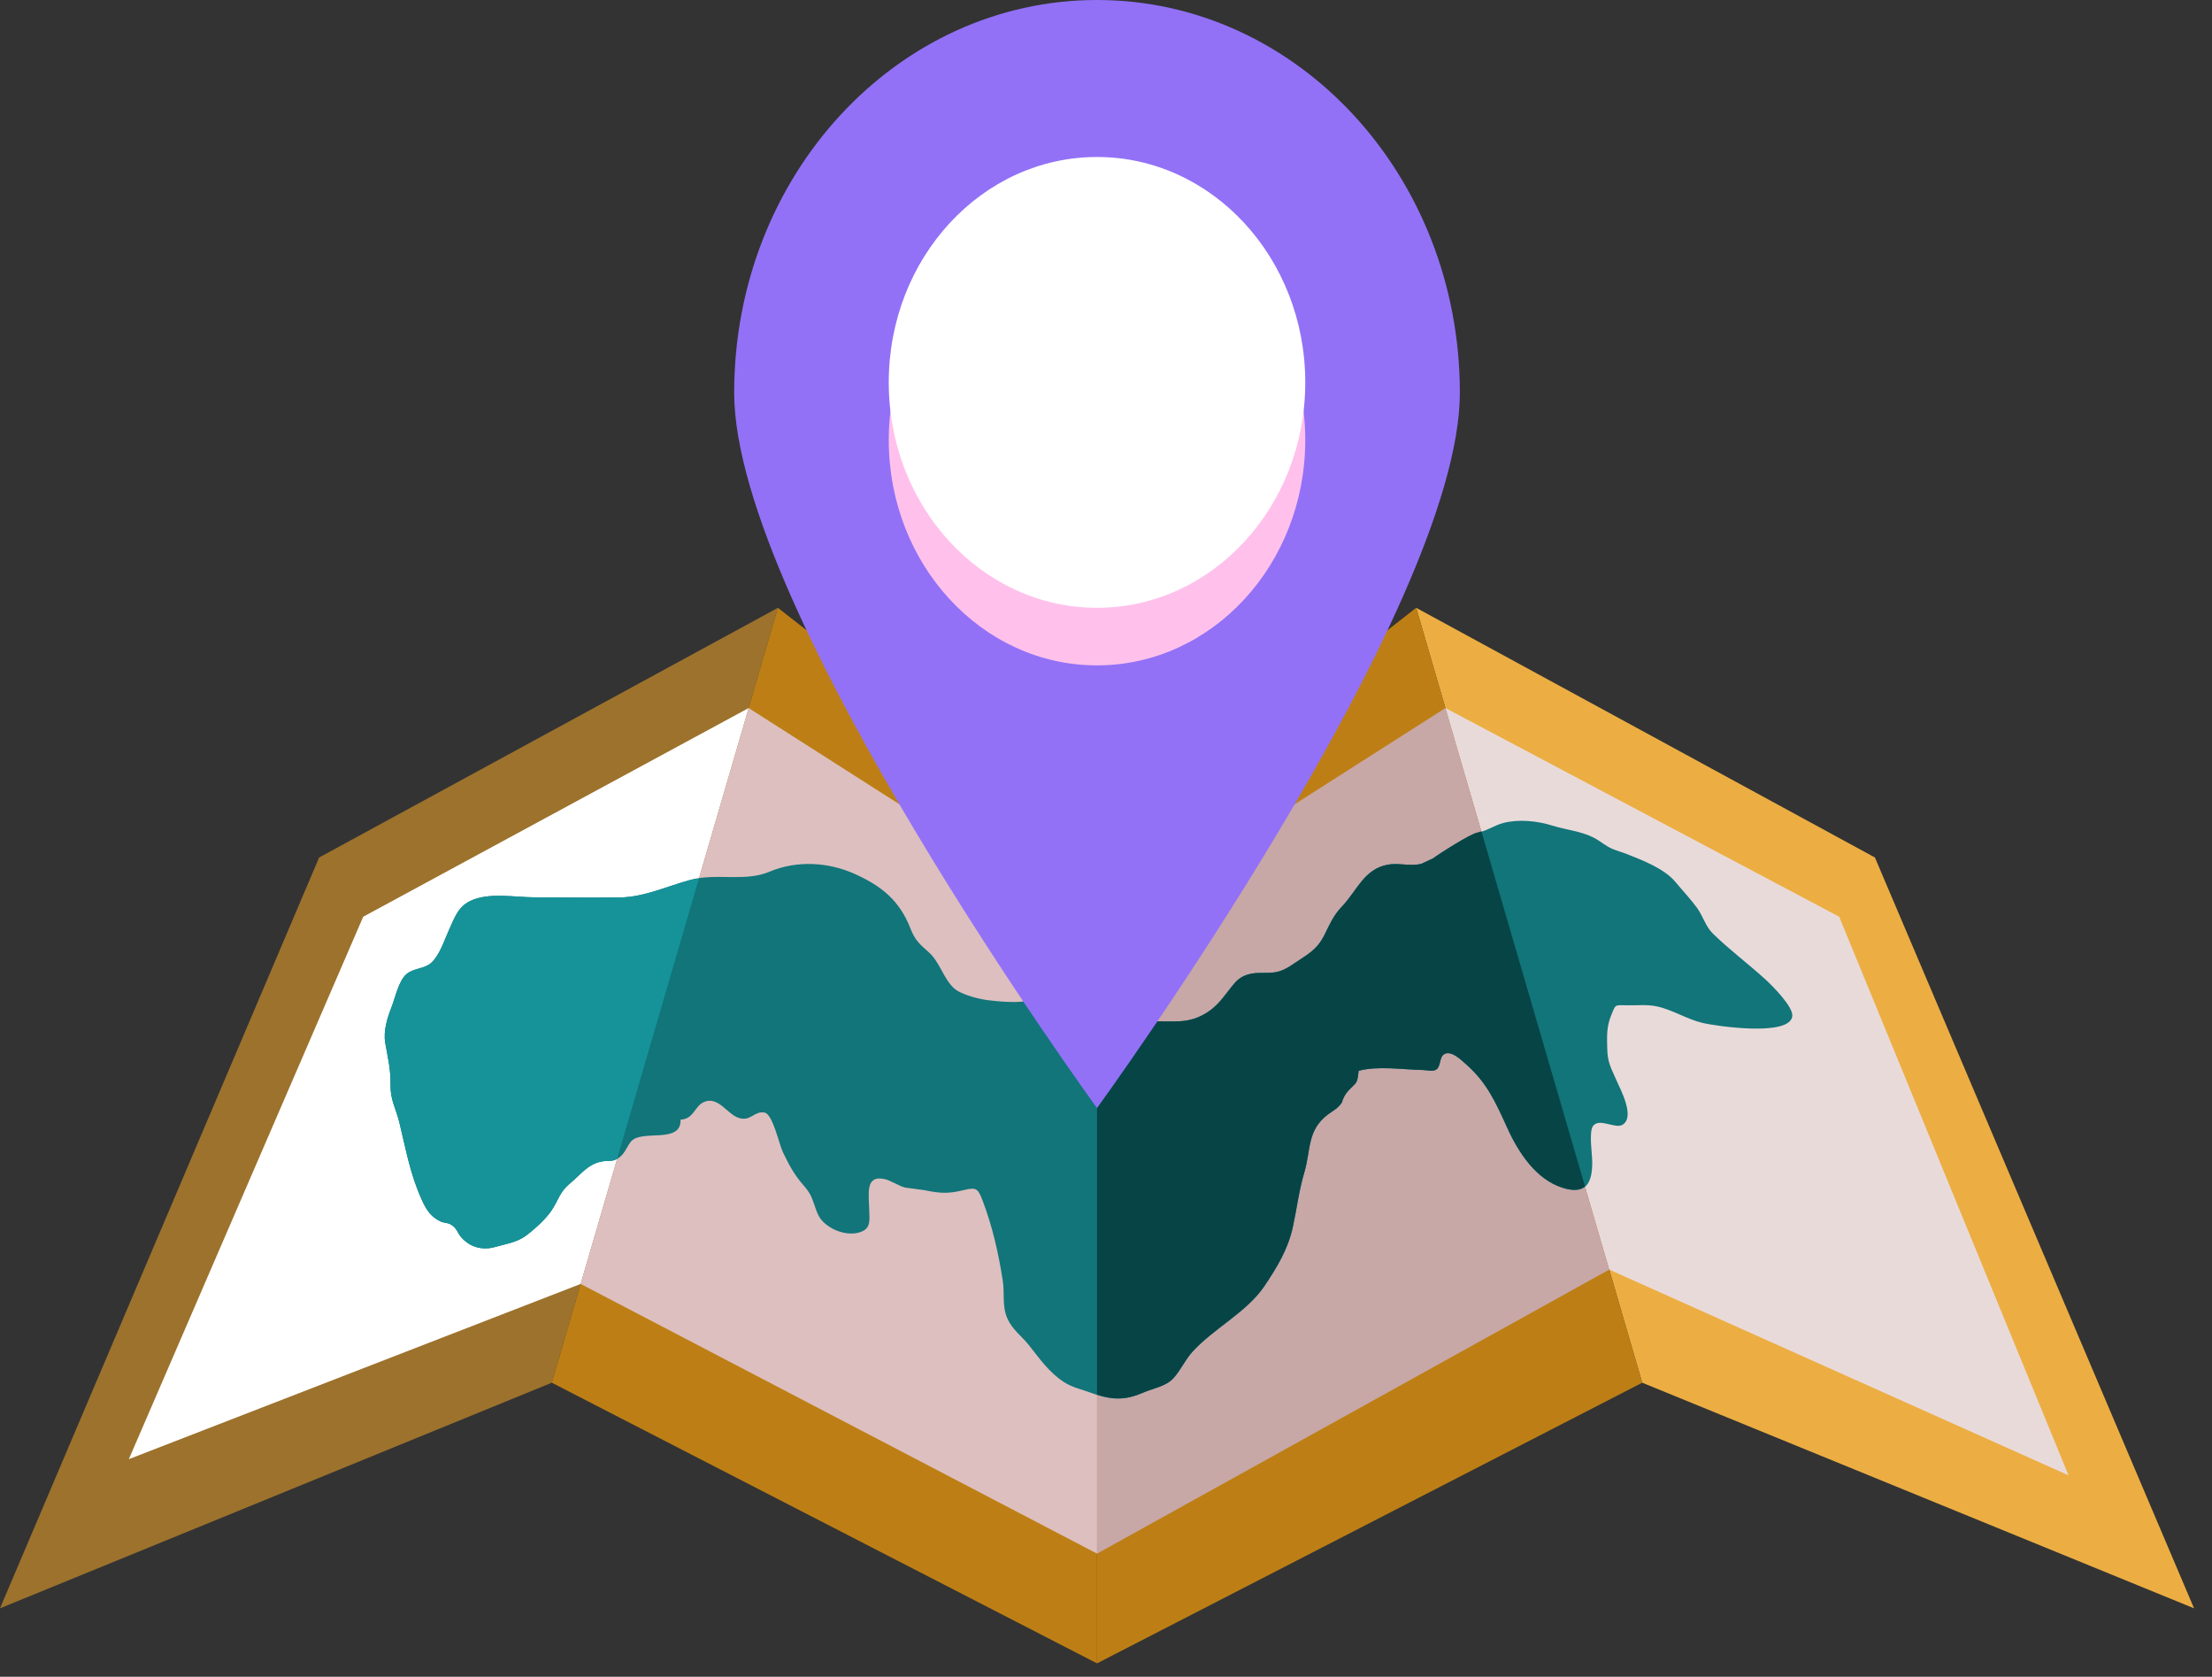 <svg width="95" height="72" viewBox="0 0 95 72" fill="none" xmlns="http://www.w3.org/2000/svg">
<rect x="0" y="0" width="95" height="72" fill="#333333" stroke="none"/>
<path d="M94.229 69.061L80.523 36.82L60.82 26.099L70.529 59.373L94.229 69.061Z" fill="#ECAE43"/>
<path d="M60.821 26.099L47.115 36.82V71.424L70.53 59.373L60.821 26.099Z" fill="#BD7F15"/>
<path d="M0 69.061L13.706 36.82L33.409 26.099L23.7 59.373L0 69.061Z" fill="#9C722D"/>
<path d="M33.408 26.099L47.114 36.82V71.424L23.699 59.373L33.408 26.099Z" fill="#BD7F15"/>
<path d="M88.839 63.351L78.988 39.364L62.076 30.403L69.112 54.516L88.839 63.351Z" fill="#E9DADA"/>
<path d="M62.077 30.403L47.115 39.952V66.712L69.113 54.516L62.077 30.403Z" fill="#C8A7A7"/>
<path d="M5.533 62.656L15.599 39.364L32.154 30.403L24.938 55.132L5.533 62.656Z" fill="white"/>
<path d="M32.153 30.403L47.115 39.952V66.712L24.938 55.132L32.153 30.403Z" fill="#DDBFBF"/>
<path d="M63.458 35.75C63.835 35.692 64.191 35.434 64.561 35.339C65.235 35.165 66.024 35.249 66.681 35.454C67.263 35.636 67.912 35.691 68.447 35.969C68.737 36.119 68.946 36.321 69.245 36.45C69.451 36.538 69.674 36.594 69.882 36.678C70.549 36.944 71.479 37.293 71.965 37.882C72.26 38.238 72.619 38.618 72.891 38.994C73.15 39.354 73.246 39.777 73.566 40.09C74.284 40.791 75.094 41.392 75.836 42.07C76.124 42.333 77.025 43.238 76.975 43.635C76.864 44.533 73.667 44.052 73.142 43.93C72.458 43.772 71.832 43.358 71.152 43.213C70.736 43.124 70.309 43.176 69.883 43.167C69.322 43.155 69.391 43.123 69.188 43.62C68.995 44.092 69.014 44.511 69.027 45.026C69.041 45.604 69.167 45.811 69.402 46.342C69.6 46.791 70.227 47.944 69.694 48.292C69.38 48.498 68.693 47.983 68.416 48.351C68.23 48.6 68.382 49.559 68.383 49.887C68.388 50.852 68.084 51.315 67.098 50.999C65.968 50.637 65.22 49.502 64.737 48.438C64.236 47.336 63.867 46.501 62.982 45.716C62.773 45.531 62.308 45.06 62.001 45.281C61.825 45.408 61.873 45.773 61.702 45.913C61.56 46.029 61.267 45.95 61.106 45.946C60.267 45.93 59.164 45.756 58.35 45.981C58.286 46.591 58.257 46.452 57.883 46.862C57.763 47.001 57.678 47.162 57.628 47.344C57.431 47.624 57.285 47.663 57.033 47.853C56.125 48.538 56.305 49.375 56.015 50.35C55.784 51.127 55.697 51.887 55.528 52.668C55.318 53.638 54.857 54.395 54.306 55.218C53.563 56.327 52.17 57.013 51.241 58.011C50.906 58.371 50.718 58.819 50.405 59.169C50.075 59.537 49.522 59.613 49.104 59.795C48.26 60.163 47.695 60.122 46.801 59.788C46.425 59.648 46.031 59.571 45.688 59.342C45.032 58.906 44.671 58.364 44.184 57.755C43.868 57.359 43.479 57.099 43.264 56.614C43.029 56.084 43.154 55.549 43.065 54.98C42.883 53.817 42.624 52.663 42.202 51.557C42.004 51.035 41.925 50.971 41.409 51.098C40.722 51.267 40.398 51.247 39.686 51.103C39.415 51.068 39.144 51.032 38.873 50.994C38.566 50.914 38.267 50.685 37.963 50.624C37.154 50.462 37.315 51.283 37.331 51.933C37.342 52.421 37.413 52.764 36.917 52.916C36.485 53.049 35.964 52.908 35.613 52.673C35.214 52.405 35.133 52.203 34.979 51.746C34.852 51.368 34.778 51.204 34.502 50.888C34.101 50.427 33.902 50.049 33.627 49.481C33.461 49.139 33.191 47.843 32.839 47.775C32.383 47.686 32.248 48.179 31.713 47.998C31.229 47.834 30.846 47.062 30.241 47.317C29.822 47.493 29.813 48.045 29.229 48.078C29.266 49.136 27.568 48.484 27.11 49.007C26.93 49.212 26.853 49.496 26.633 49.673C26.294 49.943 26.201 49.801 25.814 49.88C25.235 49.999 24.926 50.447 24.475 50.821C24.028 51.192 24.001 51.507 23.682 51.985C23.432 52.359 22.915 52.824 22.553 53.085C22.186 53.349 21.677 53.428 21.269 53.544C20.735 53.695 20.206 53.572 19.818 53.137C19.646 52.945 19.634 52.757 19.394 52.6C19.208 52.48 19.085 52.53 18.907 52.442C18.495 52.239 18.309 51.952 18.11 51.509C17.607 50.392 17.441 49.382 17.152 48.201C17.003 47.591 16.763 47.24 16.772 46.596C16.782 45.904 16.658 45.431 16.546 44.789C16.453 44.258 16.641 43.697 16.825 43.218C16.989 42.792 17.123 42.12 17.457 41.828C17.757 41.566 18.244 41.61 18.537 41.329C18.893 40.988 19.082 40.372 19.288 39.921C19.525 39.404 19.667 38.951 20.183 38.694C20.969 38.304 22.1 38.531 22.95 38.531C24.178 38.531 25.409 38.556 26.638 38.536C27.675 38.519 28.652 38.052 29.664 37.779C30.757 37.483 32.001 37.874 33.037 37.435C34.218 36.936 35.579 37.01 36.741 37.54C37.847 38.046 38.629 38.654 39.102 39.869C39.309 40.4 39.504 40.543 39.894 40.895C40.359 41.314 40.514 42.004 40.96 42.424C41.263 42.709 42.038 42.898 42.418 42.946C42.855 43.002 43.77 43.092 44.195 42.952C44.744 42.77 44.696 42.219 45.417 42.229C46.115 42.239 46.631 42.782 47.229 43.114C47.659 43.354 48.176 43.518 48.633 43.687C49.065 43.845 49.452 43.862 49.961 43.861C50.626 43.861 51.083 43.895 51.679 43.571C52.33 43.217 52.552 42.771 53.012 42.228C53.351 41.827 53.776 41.767 54.249 41.776C54.852 41.788 55.09 41.707 55.581 41.369C56.131 40.992 56.551 40.807 56.877 40.153C57.111 39.683 57.266 39.31 57.623 38.937C58.288 38.242 58.577 37.317 59.603 37.128C60.08 37.041 60.582 37.215 61.054 37.088C61.041 37.092 61.553 36.852 61.53 36.869C61.796 36.668 63.155 35.796 63.458 35.75V35.75Z" fill="#117579"/>
<path d="M47.115 43.042C47.154 43.065 47.191 43.093 47.229 43.114C47.659 43.354 48.177 43.518 48.634 43.687C49.066 43.846 49.453 43.862 49.962 43.861C50.627 43.861 51.084 43.895 51.68 43.571C52.331 43.217 52.552 42.771 53.013 42.228C53.352 41.827 53.776 41.767 54.25 41.776C54.853 41.788 55.091 41.707 55.582 41.37C56.132 40.992 56.552 40.807 56.878 40.153C57.112 39.683 57.267 39.31 57.623 38.937C58.288 38.242 58.578 37.317 59.604 37.128C60.081 37.041 60.583 37.215 61.055 37.088C61.042 37.092 61.554 36.852 61.531 36.869C61.797 36.668 63.156 35.796 63.459 35.75C63.514 35.741 63.566 35.709 63.621 35.694L68.07 50.942C67.869 51.112 67.565 51.148 67.099 50.999C65.969 50.637 65.221 49.502 64.738 48.438C64.237 47.336 63.868 46.502 62.983 45.716C62.773 45.531 62.309 45.06 62.002 45.281C61.826 45.408 61.873 45.773 61.703 45.913C61.561 46.029 61.268 45.949 61.107 45.946C60.268 45.93 59.165 45.756 58.351 45.981C58.287 46.591 58.258 46.452 57.884 46.862C57.764 47.001 57.679 47.162 57.629 47.344C57.432 47.624 57.286 47.662 57.034 47.853C56.126 48.539 56.306 49.375 56.016 50.351C55.785 51.127 55.697 51.887 55.529 52.668C55.319 53.637 54.858 54.395 54.307 55.218C53.564 56.327 52.171 57.013 51.242 58.011C50.907 58.371 50.719 58.819 50.406 59.169C50.076 59.537 49.523 59.612 49.105 59.795C48.368 60.117 47.832 60.111 47.115 59.886V43.042V43.042Z" fill="#074446"/>
<path d="M23.682 51.985C23.432 52.359 22.915 52.824 22.553 53.085C22.186 53.349 21.677 53.428 21.268 53.544C20.735 53.694 20.206 53.572 19.818 53.138C19.646 52.945 19.634 52.757 19.394 52.6C19.208 52.48 19.084 52.53 18.907 52.442C18.495 52.239 18.309 51.952 18.11 51.508C17.607 50.392 17.44 49.382 17.152 48.201C17.003 47.591 16.763 47.24 16.772 46.596C16.782 45.904 16.658 45.431 16.546 44.789C16.453 44.258 16.64 43.697 16.825 43.218C16.989 42.792 17.123 42.12 17.457 41.828C17.757 41.566 18.244 41.61 18.537 41.329C18.893 40.988 19.082 40.372 19.288 39.921C19.525 39.404 19.667 38.95 20.183 38.694C20.969 38.304 22.1 38.531 22.949 38.531C24.178 38.531 25.409 38.556 26.638 38.536C27.675 38.52 28.652 38.052 29.664 37.779C29.778 37.748 29.898 37.748 30.015 37.73L26.507 49.751C26.269 49.892 26.145 49.813 25.814 49.88C25.235 49.999 24.925 50.447 24.475 50.821C24.027 51.193 24.001 51.507 23.682 51.985V51.985Z" fill="#159399"/>
<path d="M31.531 16.863C31.531 26.177 47.114 47.58 47.114 47.58C47.114 47.58 62.697 26.177 62.697 16.863C62.697 7.55 55.72 0 47.114 0C38.508 0 31.531 7.55 31.531 16.863Z" fill="#9271F7"/>
<path d="M38.17 18.892C38.17 24.238 42.174 28.571 47.114 28.571C52.053 28.571 56.058 24.238 56.058 18.892C56.058 13.547 52.053 9.213 47.114 9.213C42.174 9.213 38.17 13.547 38.17 18.892V18.892Z" fill="#FFC1EB"/>
<path d="M38.17 16.42C38.17 21.766 42.174 26.099 47.114 26.099C52.053 26.099 56.058 21.766 56.058 16.42C56.058 11.075 52.053 6.741 47.114 6.741C42.174 6.741 38.17 11.075 38.17 16.42Z" fill="white"/>
</svg>
